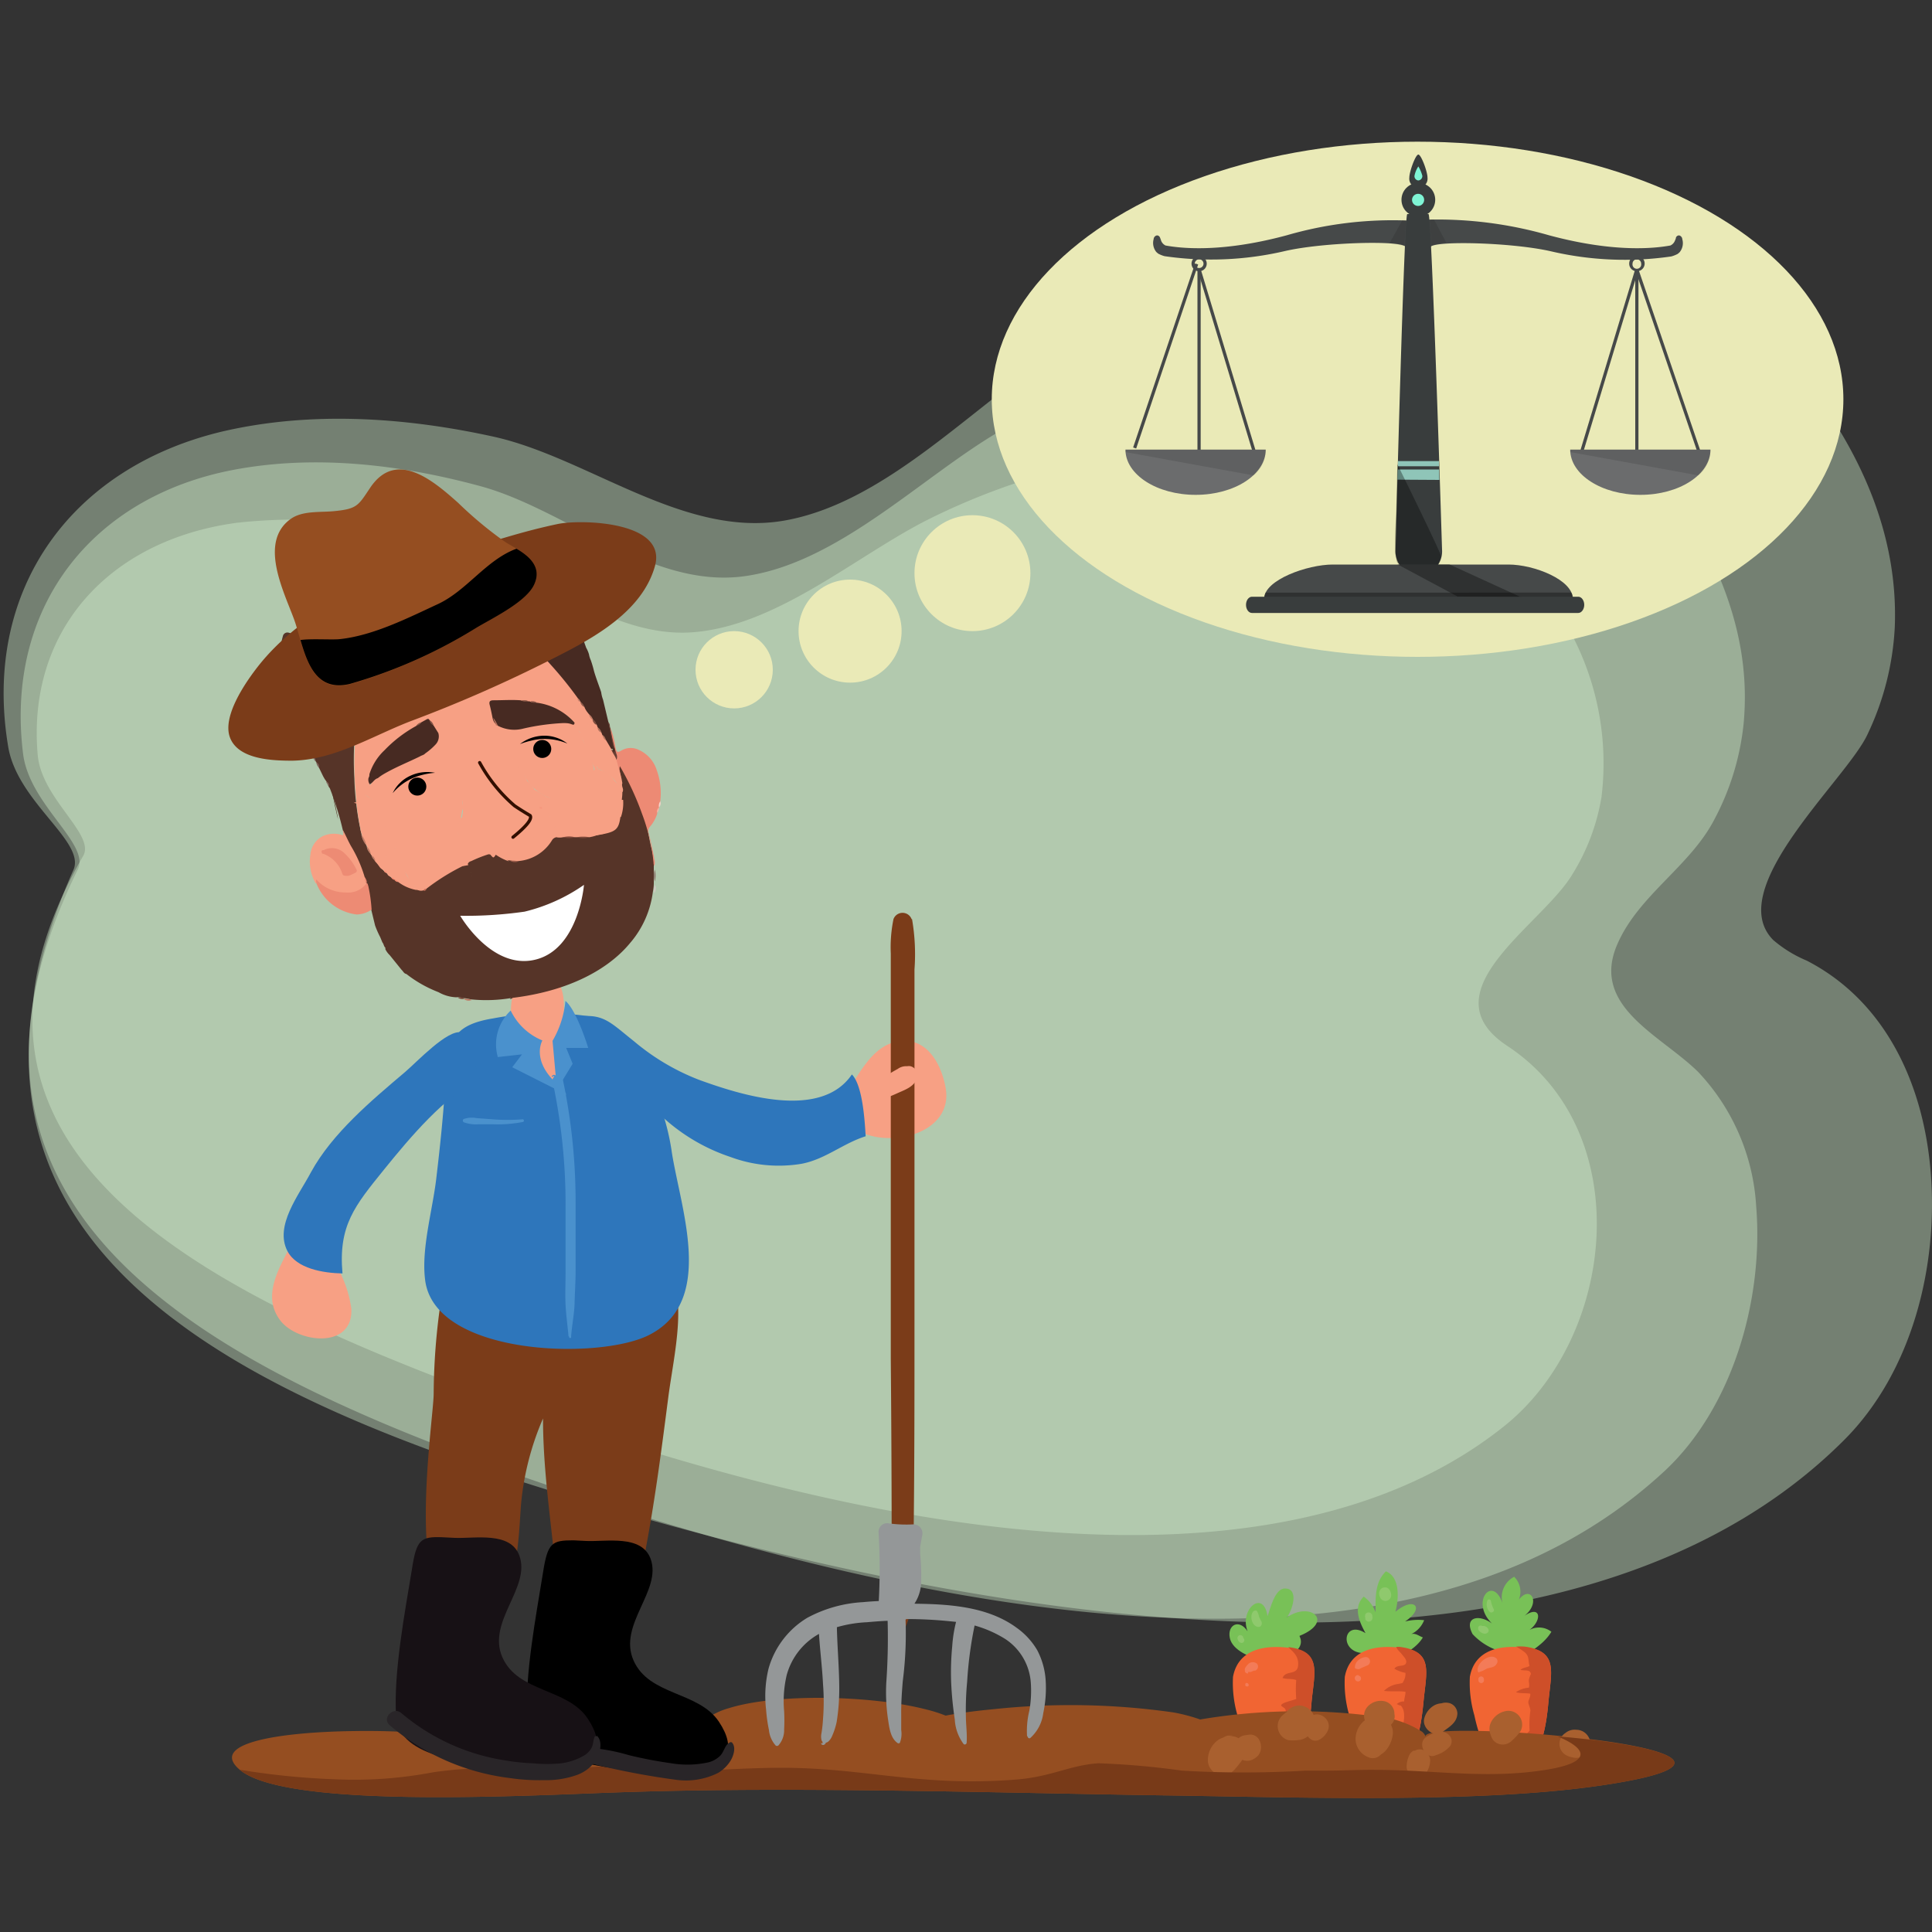 <svg xmlns="http://www.w3.org/2000/svg" viewBox="0 0 150 150"><rect x="0" y="0" width="150" height="150" fill="#333333" stroke="none"/><defs><style>.cls-1{isolation:isolate;}.cls-2{fill:#d6f2d1;opacity:0.4;mix-blend-mode:multiply;}.cls-3{fill:#eaeab7;}.cls-4{fill:#78c157;}.cls-5{fill:#f16533;}.cls-6{fill:#ce4f29;}.cls-7{fill:#954e21;}.cls-8{fill:#f37b58;}.cls-9{fill:#8fc96d;}.cls-10{fill:#a9602f;}.cls-11{fill:#783a18;}.cls-12{fill:#7b3c19;}.cls-13{fill:#f7a084;}.cls-14{fill:#2e76bb;}.cls-15{fill:#171115;}.cls-16{fill:#292528;}.cls-17{fill:#4a91cd;}.cls-18{fill:#949798;}.cls-19{fill:#464949;}.cls-20{fill:#6b6c6d;}.cls-21{opacity:0.11;}.cls-22{fill:#393d3d;}.cls-23{fill:#7ff4d5;}.cls-24{opacity:0.33;}.cls-25{opacity:0.12;}.cls-26{fill:#8fc5b8;}.cls-27{fill:#563428;}.cls-28{fill:#472a22;}.cls-29{fill:#ed8a74;}.cls-30{fill:#ed8b74;}.cls-31{fill:#857069;}.cls-32{fill:#683f33;}.cls-33{fill:#8a736a;}.cls-34{fill:#7d6862;}.cls-35{fill:#8f7972;}.cls-36{fill:#d4cac6;}.cls-37{fill:#7c6258;}.cls-38{fill:#7c6459;}.cls-39{fill:#594039;}.cls-40{fill:#f7d2c8;}.cls-41{fill:#8e7771;}.cls-42{fill:#7b6057;}.cls-43{fill:#948079;}.cls-44{fill:#83695f;}.cls-45{fill:#f4b6a7;}.cls-46{fill:#765d54;}.cls-47{fill:#907a73;}.cls-48{fill:#462014;}.cls-49{fill:#4a2518;}.cls-50{fill:#42271d;}.cls-51{fill:#7f483a;}.cls-52{fill:#814a3b;}.cls-53{fill:#c07c66;}.cls-54{fill:#a05f4d;}.cls-55{fill:#be715c;}.cls-56{fill:#bb7a64;}.cls-57{fill:#8e5a48;}.cls-58{fill:#b6755f;}.cls-59{fill:#7b493b;}.cls-60{fill:#c27d67;}.cls-61{fill:#854;}.cls-62{fill:#bc7964;}.cls-63{fill:#8e5946;}.cls-64{fill:#c37d65;}.cls-65{fill:#db8d74;}.cls-66{fill:#c66d58;}.cls-67{fill:#f88b72;}.cls-68{fill:#f89279;}.cls-69{fill:#462a21;}.cls-70{fill:#af715c;}.cls-71{fill:#925d4d;}.cls-72{fill:#c27c66;}.cls-73{fill:#7c4d3f;}.cls-74{fill:#c6806a;}.cls-75{fill:#31150d;}.cls-76{fill:#bb735d;}.cls-77{fill:#865443;}.cls-78{fill:#825244;}.cls-79{fill:#8b5748;}.cls-80{fill:#f7967c;}.cls-81{fill:#fff;}.cls-82{fill:none;stroke:#320f00;stroke-linecap:round;stroke-linejoin:round;stroke-width:0.25px;}</style></defs><title>Mesa de trabajo 1</title><g class="cls-1"><g id="Capa_1" data-name="Capa 1"><path class="cls-2" d="M145,57a21.83,21.83,0,0,0,2.11-8.3c.28-7-2.52-13.29-6.63-18.74-8.05-9.82-21-13.38-33.24-11.85a61.75,61.75,0,0,0-25.3,9.3c-6.44,4.14-13.15,11.6-21,13S45.65,35.52,38.31,33.9c-6.83-1.5-14.12-2-21-.41C5.5,36.28-1.41,45.83.64,58c.73,4.29,6,7.33,5.07,9.52-12.95,29.13,12.36,41,40.68,49.32,60.13,17.65,85.52,6.26,96.81-5.06,5.26-5.28,7.29-13.47,6.7-20.74-.53-6.72-3.42-13.26-9.63-16.46a9.74,9.74,0,0,1-2.6-1.6C133.74,69,143.41,60.48,145,57Z"/><path class="cls-2" d="M133.13,63.57a20.2,20.2,0,0,0,2.24-7.34c.64-6.69-1.85-12.38-5.29-17.9-7-9.42-18.66-13.25-30-12.34a52,52,0,0,0-22.58,7.56C71.45,37.12,65,43.76,57.77,44.74s-13.83-5.2-20.49-7c-6.2-1.68-12.85-2.47-19.21-1.25C7.12,38.6.39,47.16,1.79,58.51c.49,4,5.23,7,4.25,9C-7,94,15.71,106,41.32,114.9c54.39,18.81,77.14,9.31,87.94-.71,5.34-5,7.67-13.43,7.09-20.53a16.59,16.59,0,0,0-4.5-10.43c-2.91-2.88-8.39-5.08-6.28-9.92C127.23,69.48,131.26,67.24,133.13,63.57Z"/><path class="cls-2" d="M122.08,67.88a16.47,16.47,0,0,0,2.26-6,21.51,21.51,0,0,0-4.13-15.5c-6-8.26-16.37-12-26.6-11.6a53.19,53.19,0,0,0-21.52,5.54c-5.59,2.81-11.64,8.2-18.19,8.76s-12.29-4.93-18.24-6.71a41.14,41.14,0,0,0-17.28-1.78C8.43,41.93,2.07,49,2.93,58.63c.31,3.41,4.48,6.16,3.53,7.82-12.69,22,7.37,33,30.16,41.51,48.39,18,70.12,10.83,80.21,2.73,8.69-7,10.26-22.87.19-29.49C110.67,77,119.73,71.83,122.08,67.88Z"/><circle class="cls-3" cx="75.5" cy="44.5" r="4.5"/><circle class="cls-3" cx="57" cy="52" r="3"/><circle class="cls-3" cx="66" cy="49" r="4"/><path class="cls-4" d="M101,127.39c.09,1.19-2.21,1.58-3,1.47s-2.32-.69-2.52-1.7.73-1.5,1.38-.51c-.66-1.7,1.24-3.3,1.55-1.17,0,.11,0,.11,0,0,.2-.51.55-2.16,1.36-2.15,1.13,0,.55,1.76.12,2.26,1.87-1.32,3.75.31,1,1.42C100.94,127.12,101,127.29,101,127.39Z"/><path class="cls-5" d="M101.83,132.13a14,14,0,0,1-.5,2.89c-.39,1.29-1.1,2.43-2.4,2.43-1.75,0-2.57-2.93-2.85-4.26a9,9,0,0,1-.35-3c.4-2.16,2.46-2.46,4.21-2.27h0C102.64,128.19,102.06,129.78,101.83,132.13Z"/><path class="cls-6" d="M101.83,132.13a14,14,0,0,1-.5,2.89,1.73,1.73,0,0,1-1.26.54c-1.35-.08-.42-1.49-.28-2.23a.91.91,0,0,0,0-.63c-.05-.11-.32-.22-.32-.29,0-.23,1-.4,1.17-.51a8.68,8.68,0,0,1,0-1.46c-.34-.13-.73-.05-1.06-.16.24-.67,1.23-.11,1.21-1.11,0-.63-.39-.91-.77-1.29h0C102.64,128.19,102.06,129.78,101.83,132.13Z"/><path class="cls-4" d="M117.1,128.34a4.78,4.78,0,0,1-2.77-1.47c-.7-1.33.5-1.57,1.51-.82-1.73-1.67.06-3.84.82-1.55a1.8,1.8,0,0,1,.9-2.08,1.63,1.63,0,0,1,.36,1.78c.91-1.17,1.74.22.44,1.25,1.38-.94,1.38.55.17,1.24a1.56,1.56,0,0,1,1.92,0c-.73,1.21-2.14,1.78-3.2,2.58Z"/><path class="cls-4" d="M106.19,128.34c-2.31.22-2-2.7-.17-1.54-.46-.84-1-2-.14-2.84a2.55,2.55,0,0,1,.92,1.22c0-1.16-.07-2.32.8-3.18,1.13.44,1,2.18.74,3.14,1.49-1.25,2.32-.29.75.75a4.27,4.27,0,0,1,1.48-.1,2,2,0,0,1-1,1.08c.33-.09.56.13.9.26-.62,1.05-2.12,1.64-3.19,2.12Z"/><path class="cls-5" d="M120.22,132.13c-.14,1.56-.52,5-2.64,5.31h-.26c-1.75,0-2.57-2.93-2.85-4.26a9,9,0,0,1-.35-3c.35-1.91,2-2.37,3.6-2.31a4.62,4.62,0,0,1,.65,0C121,128.19,120.44,129.78,120.22,132.13Z"/><path class="cls-6" d="M120.22,132.13c-.14,1.56-.52,5-2.64,5.31a2.19,2.19,0,0,0,.16-.3c.15-.38,0-.86.16-1.17.06-.14.28-.23.32-.34s-.06-.28,0-.46a2,2,0,0,1,.54-.79,7.41,7.41,0,0,1,.06-1.56c0-.22-.16-.47-.16-.66s.18-.39.15-.66c-.36-.07-.75,0-1.11-.12a2.07,2.07,0,0,1,1-.35c.06-.21,0-.36,0-.55s.16-.51.16-.51c-.06-.37-.42-.23-.81-.32.17-.18.48-.18.7-.3-.12-.45,0-.73-.36-1.06a5.32,5.32,0,0,0-.68-.45,4.62,4.62,0,0,1,.65,0C121,128.19,120.44,129.78,120.22,132.13Z"/><path class="cls-5" d="M110.52,132.13c-.16,1.62-.56,5.31-2.9,5.32a1.21,1.21,0,0,1-.43-.06c-1.46-.42-2.17-3-2.43-4.2a9,9,0,0,1-.35-3c.38-2.09,2.33-2.44,4-2.29l.23,0C111.33,128.19,110.74,129.78,110.52,132.13Z"/><path class="cls-6" d="M110.52,132.13c-.16,1.62-.56,5.31-2.9,5.32a1.21,1.21,0,0,1-.43-.06,6.6,6.6,0,0,0,.7-.67,6,6,0,0,0,.87-2.06c.15-.68.5-1.68,0-2.24-.12,0-.21-.09-.32-.11a.8.8,0,0,1,.58-.21c0-.27.11-.49.1-.75-.57-.08-1.1,0-1.67-.07a1.91,1.91,0,0,1,1.12-.54c.4-.1.28,0,.45-.31a1.17,1.17,0,0,0,.1-.55,2.6,2.6,0,0,1-.86-.32c.2-.33.72-.14.88-.39s-.16-.55-.28-.71-.42-.41-.45-.6l.23,0C111.33,128.19,110.74,129.78,110.52,132.13Z"/><path class="cls-7" d="M125.05,138.51c-9.47,1.52-23.7,1.05-34.12.89-10.16-.15-20.46-.45-30.69-.44-4.77,0-9.52.08-14.23.27-7.74.3-24.06,1-27.4-1.83h0c-2.53-2.14,3.46-2.93,8.83-3,3.73-.06,7.16.22,7.23.62-.21-1.23,1.76-2,4.63-2.32a48.42,48.42,0,0,1,7.28-.24,53.07,53.07,0,0,1,8.41.89,5.61,5.61,0,0,1,1.57-.72c3.72-1.17,11-1,15.18.05a11.62,11.62,0,0,1,1.68.52c1.06-.2,2.34-.37,3.73-.5a56.41,56.41,0,0,1,13.94.25,13.39,13.39,0,0,1,2.09.55,45.77,45.77,0,0,1,13.41-.27,8.09,8.09,0,0,1,3.82,1.22,1,1,0,0,1,.28.38c-.24-.62,5.11-.56,10.24-.07C128.14,135.41,134.94,136.93,125.05,138.51Z"/><path class="cls-8" d="M96.9,129.81l.12,0,.1,0,.23-.1.1,0a.38.38,0,0,0,.13-.09.33.33,0,0,0,0-.46.51.51,0,0,0-.69.06,1.24,1.24,0,0,0-.18.22.38.38,0,0,0-.06.13.15.15,0,0,0,0,.09c0,.08,0,.09,0,.06a.21.21,0,0,0,.26.2Z"/><path class="cls-8" d="M96.69,130.72l0,.05a.12.12,0,0,0,.15.16l.06,0a.14.14,0,0,0,0-.21.13.13,0,0,0-.21,0Z"/><path class="cls-8" d="M105.37,129.58c-.09,0-.1,0,0,0a.23.23,0,0,0,.18,0l.17-.09.4-.17a.35.35,0,0,0,.25-.33.34.34,0,0,0-.34-.34,1,1,0,0,0-.7.39.71.71,0,0,0-.13.34.27.27,0,0,0,0,.12c0,.05.05.06,0,0a.15.15,0,0,0,.14.07Z"/><path class="cls-8" d="M105.5,130.07a.24.24,0,0,0-.31.16.26.26,0,0,0,.19.31.24.24,0,0,0,.26-.11.23.23,0,0,0-.08-.31l-.09,0,0,0,.08.07,0,.12h0l0,.12-.07.07h0a.2.2,0,0,0,.15-.2.22.22,0,0,0-.15-.2Z"/><path class="cls-8" d="M114.83,129.82a2.36,2.36,0,0,0,.59-.26c.26-.1.63-.09.77-.37a.33.33,0,0,0,0-.42c-.48-.48-1.62.35-1.45,1a.12.12,0,0,0,.14.07Z"/><path class="cls-8" d="M114.79,130.43a.11.11,0,0,1,0,0v-.06a.66.66,0,0,0,0,.14.21.21,0,0,0,.06.1.21.21,0,0,0,.36-.11.49.49,0,0,0,0-.12.22.22,0,0,0-.22-.22.21.21,0,0,0-.21.22Z"/><path class="cls-9" d="M107.42,123.25a.48.48,0,0,0-.29.23.56.56,0,0,0,0,.49.47.47,0,0,0,.43.33.45.45,0,0,0,.45-.45c0-.29-.19-.66-.54-.6Z"/><path class="cls-9" d="M106,125.37a.39.39,0,0,0,0,.24l0,.12a.34.34,0,0,0,.08.09.27.27,0,0,0,.27.07.24.24,0,0,0,.12-.07.21.21,0,0,0,.07-.12.33.33,0,0,0,0-.24.31.31,0,0,0,0-.12s0,0,0,0l0,.06h0a.35.35,0,0,0-.08-.13.28.28,0,0,0-.2-.08.29.29,0,0,0-.28.21Z"/><path class="cls-9" d="M97.38,125.05c-.37.25-.24,1,.11,1.2s.55-.09.45-.35a2.81,2.81,0,0,1-.19-.39,1.39,1.39,0,0,0-.17-.44.16.16,0,0,0-.2,0Z"/><path class="cls-9" d="M96.07,127.12a.5.5,0,0,0,.06.24.33.33,0,0,0,.21.19.21.21,0,0,0,.26-.26.21.21,0,0,0-.07-.12l0,0s0,0,0,0l0,0s0,0,0,0v0c0,.06,0,0,0,0a.23.23,0,0,0-.23-.22.22.22,0,0,0-.22.22Z"/><path class="cls-9" d="M115.49,124.25a.83.83,0,0,0,.16.89c.13.13.4,0,.33-.19a2.29,2.29,0,0,1-.22-.62c0-.14-.2-.21-.27-.08Z"/><path class="cls-9" d="M114.74,126.46v0l0-.16a.4.4,0,0,0,.18.39c.17.13.4.23.59.06a.24.24,0,0,0,.06-.23.46.46,0,0,0-.36-.28c-.08,0,0,0,0,0l-.11,0a.31.31,0,0,0-.19,0l.15,0h0a.19.19,0,0,0-.26.27Z"/><path class="cls-10" d="M95.73,134.92c.36,0,0,0-.07-.06a1.06,1.06,0,0,0-.5,0,1.54,1.54,0,0,0-.58.23,1.92,1.92,0,0,0-.8,1.56,1.16,1.16,0,0,0,2,.81,6.31,6.31,0,0,0,.52-.62,1.86,1.86,0,0,0,.31-.55,1.62,1.62,0,0,0,0-.62c.06.42,0-.07,0-.15V136l0-.06a1,1,0,0,0-1.38-1.06l0,0,.48-.13c-.11,0-.49,0-.24,0h-.07a.6.6,0,0,0-.29.08,1.48,1.48,0,0,0-.59.49,6.08,6.08,0,0,0-.47.66l2.14.58c0-.05,0-.56,0-.59s-.08.24-.08.24.2-.27.23-.31l-.44.33.13,0C96.74,136.13,96.48,135,95.73,134.92Z"/><path class="cls-10" d="M96,135.13l-.07.1c-.61.85.55,1.82,1.36,1.36a1.41,1.41,0,0,0,.37-.27c.51-.55.2-1.74-.68-1.64a2.28,2.28,0,0,0-.69.19l1.46.6,0-.11A1,1,0,0,0,96,135.13Z"/><path class="cls-10" d="M101.06,132.78a1.66,1.66,0,0,0-1.54.45,1.13,1.13,0,0,0,.49,1.87,2.7,2.7,0,0,0,.75,0,1.32,1.32,0,0,0,1.2-.91l.09-.23a1.21,1.21,0,0,0-.7-1.44,1.23,1.23,0,0,0-1.53.5l1.38-.56a1.23,1.23,0,0,0-1.38.56l-.13.22.74-.57a2.34,2.34,0,0,0-.5.25c-.42.25.22-.09-.19.09l1.68,1c0-.13,0-.12,0,0s.11-.14.11-.14A.74.74,0,0,0,101.06,132.78Z"/><path class="cls-10" d="M102.47,133.51c-.39-.16-.62,0-.88.31-.57.61.18,1.7.93,1.2a1.54,1.54,0,0,0,.55-.61c.49-1-1-1.85-1.48-.87a1.51,1.51,0,0,0-.22.82l1.31-.54c0,.05.06,0,0,0l-.12.47.06-.08A.41.41,0,0,0,102.47,133.51Z"/><path class="cls-10" d="M107.42,135.73c-.08.25-.06.21.06-.11a.1.1,0,0,1,0,.08c-.11.09,0,0,.17-.24,0,.08,0,.06.12-.07l-2.15-1.26c-.15.75-.06,2,.85,2.2s1.52-.81,1.64-1.51a1.3,1.3,0,0,0-2.15-1.25,1.83,1.83,0,0,0-.7,1.65,1.56,1.56,0,0,0,1,1.22A.84.84,0,0,0,107.42,135.73Z"/><path class="cls-10" d="M107.56,132.1a1.38,1.38,0,0,0-1.36.38,1.05,1.05,0,0,0,.74,1.78c.54,0,1.16-.18,1.29-.8l-.41.54.05,0a.87.87,0,0,0,0-1.48l-.05,0,.41.54c-.13-.62-.75-.78-1.29-.81l.74,1.79c.11-.09.19-.2.3-.29A1,1,0,0,0,107.56,132.1Z"/><path class="cls-10" d="M112.6,132.38a1.37,1.37,0,0,0-1.2,0,1.64,1.64,0,0,0-.81,1c-.24.75.73,1.6,1.41,1.09.52-.4,1.12-.71,1.15-1.43a.86.86,0,0,0-.61-.81c-.65-.16-1,.22-1.51.58l1.41,1.08a.29.29,0,0,1,.1-.25c-.09.12-.09.14,0,.07a.69.69,0,0,1,.13-.11c.12-.2.16-.23.11-.1C113.28,133.31,113.07,132.53,112.6,132.38Z"/><path class="cls-10" d="M112,134.46a2.27,2.27,0,0,0-1.2.36c-.92.49,0,2,.8,1.37.33-.25.72-.46.83-.88a.51.51,0,0,0-.23-.55,1.79,1.79,0,0,0-1.21,0l.42,1.53a2.33,2.33,0,0,0,1.2-.75C112.91,135,112.45,134.5,112,134.46Z"/><path class="cls-10" d="M110.07,136.1a1.65,1.65,0,0,0-.52.53l.39-.3a1.23,1.23,0,0,0-.49.32l1.28,1a2,2,0,0,0,.24-.53,2.17,2.17,0,0,0,.07-.42.85.85,0,0,0-.12-.43q-.24-.3-.06-.09a.73.73,0,0,0-1-.26l-.11,0a.81.81,0,0,0-.31.3,2.19,2.19,0,0,0-.23,1,.82.82,0,0,0,1.63,0,1.22,1.22,0,0,0,0-.33.79.79,0,0,0-.2-.33c.1.15.13.14.08,0a.49.49,0,0,1-.08-.21A.38.38,0,0,0,110.07,136.1Z"/><path class="cls-10" d="M117.17,134.88c-.12.19-.11.18,0,0-.4.18-.47.25-.21.19a4.7,4.7,0,0,0,.51-.12l-1-1.76a4.67,4.67,0,0,0-.61.78,1,1,0,0,0,.16,1.23h0l-.24-.41v0a.87.87,0,0,0,.84.64h0l-.47-.13h0a1,1,0,0,0,1.24-.16,4.58,4.58,0,0,0,.66-.73,1.07,1.07,0,0,0-1.2-1.55,1.61,1.61,0,0,0-1.15,1,1.24,1.24,0,0,0,.29,1.23A.65.65,0,0,0,117.17,134.88Z"/><path class="cls-10" d="M121.53,136.07c-.08,0-.06,0,.08.09l.48-1.82a1.31,1.31,0,0,0-.5.18,1,1,0,0,0,0,1.75,1.48,1.48,0,0,0,.5.17,1.09,1.09,0,1,0,.29-2.14,1.11,1.11,0,0,0-1.24,1.09A.78.78,0,0,0,121.53,136.07Z"/><path class="cls-11" d="M125.05,138.51c-9.47,1.52-23.7,1.05-34.12.89-10.16-.15-20.46-.45-30.69-.44-4.77,0-9.52.08-14.23.27-7.74.3-24.06,1-27.4-1.83a57.27,57.27,0,0,0,7.32.74,32.58,32.58,0,0,0,7.75-.55c.57-.08,1.06-.13,1.5-.18a16.43,16.43,0,0,1,3.12,0c.87.06,1.83.16,3.38.18,2,0,3-.36,4.85-.43a32.68,32.68,0,0,1,4.46.21c3.72.23,5.93-.11,9.67-.12,6.58,0,10.67,1.49,18.17.92,2.81-.21,4.19-1.12,6.46-1.27a62.86,62.86,0,0,1,6.47.57,81.27,81.27,0,0,0,9.62,0l.94,0,.72,0c1.21,0,2.43-.07,3.66-.06,4.69,0,8.67.74,13.31,0,3.71-.59,3.18-1.66.91-2.6C128.14,135.41,134.94,136.93,125.05,138.51Z"/><path class="cls-12" d="M52.59,100.7c.29,2.41-.4,5.42-.71,7.83-.49,3.8-1,7.76-1.71,11.53-.71,4-1.51,9-6.76,5.84-.15-5.19-1.25-10.41-1.25-15.77a21.67,21.67,0,0,0-1.7,6.59c-.21,2.41-.15,7.89-3.17,8.84-6.4,2-3.64-15-3.62-17.34a51,51,0,0,1,1.2-10.68Z"/><path class="cls-13" d="M25.65,97.56a9,9,0,0,1,1.63,4.07c.13,3.08-4,2.66-5.43,1C20.07,100.47,22,98,23,95.86Z"/><path class="cls-13" d="M64.84,86.16c1.54-1.82,2.63-5.52,5.58-5.34,1.77.11,2.71,2,3,3.64.64,3.54-4.38,4.78-6.89,3.27Z"/><path class="cls-14" d="M33,99.32c.66,6,13.66,6.3,17.45,4.3C55.5,101,52.89,94,52.17,89.53a17.93,17.93,0,0,0-3.2-8c-1-1.36-1.61-2.3-3.27-2.63a22.29,22.29,0,0,0-7.42.17c-3.29.53-3.55,1.94-3.71,5-.14,2.49-.41,5-.7,7.45S32.71,96.91,33,99.32Z"/><path class="cls-13" d="M40.39,75.75c1.75-1.28,3.39,0,3.39,2.28,0,1.17.2,2.31.09,3.48s-.14,3.25-1.76,2.09a7.8,7.8,0,0,1-2-3,5.43,5.43,0,0,1-.37-3C39.8,76.62,39.77,76.21,40.39,75.75Z"/><path class="cls-14" d="M44.42,79c2.4-.43,2.87.32,4.8,1.84a17.67,17.67,0,0,0,5.06,3C57.47,85,63.71,87,66.14,83.42c.84.85,1,3.62,1.07,4.8-1.76.55-3.15,1.8-5,2.14a10.77,10.77,0,0,1-5.49-.53,14.63,14.63,0,0,1-4.83-2.71c-1.16-1-3.4-2.92-3.91-4.37Z"/><path class="cls-14" d="M35.84,80.16c-1.07-.29-3.48,2.3-4.4,3.08C28.83,85.45,25.79,88,24.15,91c-.95,1.8-2.86,4.17-1.83,6.14.71,1.36,2.77,1.7,4.27,1.73-.33-3.72.95-5.25,3.23-8.07,2.07-2.56,4.65-5.61,7.48-7.12Z"/><path d="M44.52,119.59c-1.66,0-2,.17-2.36,2.5-.55,3.41-1.43,8-1.23,11.4s6,3.57,8.76,4.13c2.4.48,9,.38,6.13-3.94-1.59-2.39-5.43-2-6.64-4.78s2.24-5.41,1.33-7.88c-.7-1.89-3.44-1.31-5-1.38Z"/><path class="cls-15" d="M34.33,119.35c-1.66-.06-2,.17-2.35,2.5-.56,3.4-1.43,8-1.23,11.39s6,3.58,8.76,4.14c2.4.48,9,.37,6.12-3.95-1.58-2.38-5.42-2-6.63-4.77s2.24-5.41,1.32-7.89c-.69-1.88-3.43-1.31-5-1.37Z"/><path class="cls-16" d="M46.33,134.76c.47.38.27,1.24.06,1.71a3,3,0,0,1-1.69,1.37,7.1,7.1,0,0,1-2.46.37,15.48,15.48,0,0,1-2.64-.16,17.64,17.64,0,0,1-9.35-4.11c-.63-.56.31-1.49.93-.92a16.28,16.28,0,0,0,8,3.65,16,16,0,0,0,2.18.23,11.07,11.07,0,0,0,2.23,0,4.78,4.78,0,0,0,1.79-.62,1.61,1.61,0,0,0,.55-.58c.15-.29.11-.62.26-.89,0-.05.08,0,.12,0Z"/><path class="cls-16" d="M56.84,135.3c.32.36.11,1-.09,1.35a2.82,2.82,0,0,1-1,1,5.6,5.6,0,0,1-3.28.53,59.68,59.68,0,0,1-6.35-1.2c-.7-.13-.53-1.27.16-1.23a14.51,14.51,0,0,1,2.51.51,32.54,32.54,0,0,0,3.27.63,7.59,7.59,0,0,0,2.93-.06,2,2,0,0,0,.94-.53c.29-.31.35-.81.7-1a.17.17,0,0,1,.22,0Z"/><path class="cls-17" d="M43.9,77.71a7.52,7.52,0,0,1-1,3.1l.34,3.78,1.22-2-.5-1.23h1.71S44.78,78.44,43.9,77.71Z"/><path class="cls-17" d="M43.2,84.59l-3.43-1.73.76-1-1.88.21a3.6,3.6,0,0,1,1-3.61,4.7,4.7,0,0,0,2.46,2.32s-.86,1.46,1,3.24S43.2,84.59,43.2,84.59Z"/><path class="cls-17" d="M42.83,83.56c.06-.06.12-.13.2-.11h0c.08,0,.13.07.18.13s0,.12-.09.08S43,83.6,43,83.54l0,0h0s-.05,0-.07.05-.14,0-.09-.09Z"/><path class="cls-17" d="M44.14,103.75c-.07-.82-.19-1.63-.23-2.45s0-1.67,0-2.5c0-1.68,0-3.35,0-5a45.54,45.54,0,0,0-1-9.81c-.12-.51.66-.73.78-.22a46.14,46.14,0,0,1,1,9.73c0,1.73,0,3.46,0,5.19,0,.83-.06,1.66-.08,2.49s-.21,1.73-.27,2.6a.08.08,0,1,1-.15,0Z"/><path class="cls-17" d="M40.6,87.11a10.18,10.18,0,0,1-2.27.18l-1.21,0A2.76,2.76,0,0,1,36,87.13a.15.15,0,0,1,0-.25,1.94,1.94,0,0,1,1-.07l1.21.09a14.67,14.67,0,0,0,2.39,0,.11.11,0,0,1,0,.21Z"/><path class="cls-12" d="M69.46,127.7c-.47-2-.21-4.35-.23-6.41q0-7.92-.07-15.83,0-15.72,0-31.43a10.9,10.9,0,0,1,.21-2.67.75.75,0,0,1,1.44.4,2.37,2.37,0,0,1-.13.34l.1-.35v0a.69.69,0,0,1-1.38,0v0l.1.35a2.37,2.37,0,0,1-.13-.34l1.44-.4A16,16,0,0,1,71,75.27V87q0,7.89,0,15.78c0,5.28,0,10.55-.06,15.83C70.9,121.45,71.47,125.4,69.46,127.7Z"/><path class="cls-13" d="M67.86,84.21l.06,0-.28.49c0-.63.85-1,1.32-1.27.24-.16.49-.3.74-.44a1.14,1.14,0,0,1,.59-.21c.27,0,.31,0,.15,0a.73.73,0,0,1,.25,0,.74.74,0,0,1,.52.91c-.21.64-.84.88-1.41,1.13s-1.49.74-2,.23l.4.17h-.08a.55.55,0,0,1-.27-1Z"/><path class="cls-18" d="M79.74,134.81a6.65,6.65,0,0,1,.18-2,8.84,8.84,0,0,0,.11-2.18,4.41,4.41,0,0,0-2-3.39A9.15,9.15,0,0,0,74,125.9a34,34,0,0,0-4.4-.19.6.6,0,0,1,0-1.2c3.1,0,6.75-.05,9.36,1.89a5.61,5.61,0,0,1,1.57,1.72,5.83,5.83,0,0,1,.66,2.42A9.33,9.33,0,0,1,81,133a3.11,3.11,0,0,1-1,1.93c-.1.08-.21,0-.22-.13Z"/><path class="cls-18" d="M60.24,135.54a2.13,2.13,0,0,1-.54-1.22,12,12,0,0,1-.22-1.58,9,9,0,0,1,.19-3.19,6.73,6.73,0,0,1,3-3.94A10.3,10.3,0,0,1,67,124.39c.73-.07,1.46-.1,2.18-.12a7.65,7.65,0,0,1,1.07,0,1.21,1.21,0,0,1,.73.27c-.24-.2,0,0,.08,0a1,1,0,0,1,.19.16.37.37,0,0,1,0,.51,2.47,2.47,0,0,1-1.87.62c-.69,0-1.39.06-2.08.12a9.88,9.88,0,0,0-3.72.91,5.22,5.22,0,0,0-2.5,3.19,8.83,8.83,0,0,0-.2,2.81,13.28,13.28,0,0,1,0,1.41,1.78,1.78,0,0,1-.44,1.24.17.17,0,0,1-.23,0Z"/><path class="cls-18" d="M74.81,135.4a3.5,3.5,0,0,1-.68-1.89,27.3,27.3,0,0,1-.28-2.84,20.83,20.83,0,0,1,.08-2.85,10.47,10.47,0,0,1,.41-2.3.72.72,0,0,1,1.39.39,30.24,30.24,0,0,0-.64,4.65,23.21,23.21,0,0,0-.1,2.64c0,.7.11,1.4.06,2.1,0,.11-.15.2-.24.1Z"/><path class="cls-18" d="M69.77,135.38c-.67-.38-.73-1.33-.84-2a14.54,14.54,0,0,1-.12-2.72,49.48,49.48,0,0,0,.09-5.31.7.7,0,1,1,1.39,0,28.94,28.94,0,0,1-.2,5.18c-.07.86-.13,1.72-.12,2.58,0,.41,0,.8,0,1.21a1.89,1.89,0,0,1-.11,1,.09.09,0,0,1-.13,0Z"/><path class="cls-18" d="M63.86,135.38s0-.1,0-.15l0,0a.25.25,0,0,1-.08-.14,1.19,1.19,0,0,1,0-.53,10.46,10.46,0,0,0,.12-1.11,17,17,0,0,0,0-2.67c-.08-1.66-.33-3.32-.36-5a.72.72,0,0,1,1.43,0c0,1.74.18,3.47.19,5.22a16.12,16.12,0,0,1-.2,2.68,5.32,5.32,0,0,1-.35,1.09,1.16,1.16,0,0,1-.32.46.45.45,0,0,1-.22.08c.1,0,0,.1-.08.15s-.27,0-.23-.14Z"/><path class="cls-18" d="M71.3,118.75a9.64,9.64,0,0,1,.14,1.87,17.65,17.65,0,0,1,.08,2.18,3.15,3.15,0,0,1-.66,1.9,2.3,2.3,0,0,1-2.18.53.64.64,0,0,1-.47-.61,47.14,47.14,0,0,0,0-5.7.67.67,0,0,1,.83-.64,9.93,9.93,0,0,0,1.89.07.7.7,0,0,1,.67.87c-.33,1.69-.48,3.4-.71,5.11a.73.73,0,0,1-.69.52.72.72,0,0,1-.71-.71,27.11,27.11,0,0,1-.37-4.49l.21.5,0,0,1.12-.14h0l.08-.55a.73.73,0,0,0,.05.12c.28.53-.34,1.31-.91.9-.39-.29-.72-.7-.45-1.21a.74.74,0,0,1,1.13-.14c.34.27.23.73.23,1.11a11.33,11.33,0,0,0,.07,1.3c.09.88.24,1.74.31,2.62l-1.4-.19a45.23,45.23,0,0,1,.75-5.09l.67.87a16.77,16.77,0,0,1-2.24-.18l.83-.63a41.08,41.08,0,0,1,0,5.87L69,124a1.5,1.5,0,0,0,.73,0,.5.5,0,0,0,.35-.26,3.31,3.31,0,0,0,.32-1.55c0-.65,0-1.31.06-2a1.92,1.92,0,0,1,.6-1.58.15.15,0,0,1,.23.09Z"/><ellipse class="cls-3" cx="110.06" cy="31" rx="33.06" ry="20"/><rect class="cls-19" x="117.5" y="27.92" width="14.87" height="0.25" transform="translate(61.89 139.5) rotate(-73.16)"/><rect class="cls-19" x="129.39" y="20.53" width="0.25" height="15.04" transform="translate(-2.12 43.33) rotate(-18.84)"/><rect class="cls-19" x="126.96" y="20.94" width="0.25" height="14.23"/><rect class="cls-19" x="95.13" y="20.62" width="0.25" height="14.87" transform="translate(-4.04 28.8) rotate(-16.84)"/><rect class="cls-19" x="83.16" y="27.92" width="15.04" height="0.25" transform="matrix(0.32, -0.95, 0.95, 0.32, 34.84, 104.81)"/><rect class="cls-19" x="92.97" y="20.94" width="0.25" height="14.23"/><path class="cls-20" d="M87.38,34.91c0,1.94,2.44,3.51,5.45,3.51s5.44-1.57,5.44-3.51Z"/><path class="cls-19" d="M92.51,20.47a.59.59,0,0,1,1.18,0,.59.59,0,0,1-1.18,0Zm.25,0a.34.34,0,0,0,.34.34.34.34,0,0,0,.34-.34.34.34,0,0,0-.34-.34A.35.35,0,0,0,92.76,20.47Z"/><path class="cls-19" d="M130.61,18.56c0-.14-.15-.3-.29-.28a.27.27,0,0,0-.2.16c0,.08-.05.17-.08.25a.7.7,0,0,1-.35.37l0,0c-1,.18-4.16.63-9.45-.8a31.37,31.37,0,0,0-9.34-1.21V18.3l.16.88c.29-.51,6.34-.36,9.35.33a25.18,25.18,0,0,0,9.35.4,2.45,2.45,0,0,0,.5-.2l.14-.12A1.11,1.11,0,0,0,130.61,18.56Z"/><path class="cls-20" d="M132.8,34.91c0,1.94-2.43,3.51-5.44,3.51s-5.45-1.57-5.45-3.51Z"/><path class="cls-21" d="M87.39,35.1a1.15,1.15,0,0,1,0-.19H98.27a2.55,2.55,0,0,1-.94,2Z"/><path class="cls-21" d="M121.92,35.1a1.15,1.15,0,0,1,0-.19H132.8a2.58,2.58,0,0,1-.93,2Z"/><path class="cls-19" d="M127.08,21.06a.59.59,0,0,1-.59-.59.6.6,0,1,1,.59.59Zm0-.93a.34.34,0,0,0-.33.34.34.34,0,1,0,.67,0A.34.34,0,0,0,127.08,20.13Z"/><path class="cls-19" d="M89.57,18.56c0-.14.15-.3.3-.28a.26.26,0,0,1,.19.16,2.5,2.5,0,0,1,.09.25.69.69,0,0,0,.34.37l0,0c1,.18,4.16.63,9.44-.8a29.5,29.5,0,0,1,9.29-1.14l.07,1.09-.17.95c-.3-.51-6.35-.36-9.35.33a25.18,25.18,0,0,1-9.35.4,2.25,2.25,0,0,1-.5-.2l-.14-.12A1.11,1.11,0,0,1,89.57,18.56Z"/><path class="cls-22" d="M110.14,44.69h0a1.88,1.88,0,0,1-1.79-2s.66-26.07.91-26.07h1.65c.25,0,1.05,26.06,1.05,26.06A1.88,1.88,0,0,1,110.14,44.69Z"/><path class="cls-19" d="M122.1,46.48H98.15v0c0-1.46,3.37-2.65,5.33-2.65h13.63c2,0,5,1.19,5,2.65Z"/><circle class="cls-22" cx="110.12" cy="15.51" r="1.31"/><path class="cls-22" d="M110.83,13.79a.71.71,0,1,1-1.41,0c0-.46.48-1.79.7-1.79S110.83,13.33,110.83,13.79Z"/><path class="cls-23" d="M110.57,15.51a.47.47,0,1,1-.46-.46A.46.46,0,0,1,110.57,15.51Z"/><path class="cls-23" d="M110.43,13.65a.34.34,0,0,1-.31.36.33.33,0,0,1-.3-.36,2,2,0,0,1,.3-.73A2.76,2.76,0,0,1,110.43,13.65Z"/><polygon class="cls-24" points="108.49 43.81 113.16 46.31 118.17 46.4 112.51 43.81 108.49 43.81"/><path class="cls-25" d="M111,17.07l.13,2a6.37,6.37,0,0,1,1.16-.22l-.95-1.8Z"/><path class="cls-25" d="M109.17,17.11l-.13,2a6.58,6.58,0,0,0-1.16-.22l1-1.8Z"/><path class="cls-24" d="M122.1,46.4H98.15v0a.65.65,0,0,1,.08-.31l0-.08H122a.69.69,0,0,1,.12.42Z"/><polygon class="cls-26" points="111.75 37.26 108.49 37.24 108.52 36.45 111.73 36.45 111.75 37.26"/><polygon class="cls-26" points="111.72 36.2 108.53 36.2 108.54 35.8 111.72 35.8 111.72 36.2"/><path class="cls-24" d="M108.76,43.81h2.89a2.09,2.09,0,0,0,.23-.63c0-.26-3.39-7.14-3.39-7.14l-.09,3.68s-.16,2.92-.06,3.33S108.4,43.81,108.76,43.81Z"/><path class="cls-22" d="M122.54,47.59H97.2c-.26,0-.46-.29-.46-.63v0c0-.34.2-.63.46-.63h25.34c.25,0,.46.29.46.63v0C123,47.3,122.79,47.59,122.54,47.59Z"/><path class="cls-27" d="M22.69,55l.07.21a2,2,0,0,1,.24.63c.08.13.07.3.18.42l.22.54c.11.17.11.38.23.55s.14.21.2.31a.72.72,0,0,1,.42.81c0,.19.16.35.22.53l.05.13a1.41,1.41,0,0,1,.22.42l.29.6a3.3,3.3,0,0,0,.23.41h0a.92.92,0,0,1,.19.35c.06.09.06.2.15.27a23.57,23.57,0,0,1,1,3.2,4.46,4.46,0,0,0,.59,1.36,12.2,12.2,0,0,1,1,2.31,1.75,1.75,0,0,1,.17.43.6.6,0,0,0,.06.11A5.83,5.83,0,0,1,28.63,70a.71.71,0,0,0,.18.57l.31,1.28a7.38,7.38,0,0,0,.4.91l.17.41c.11.12.1.3.23.41l0,.12a1.66,1.66,0,0,0,.34.46l.92,1.14c.12.1.18.29.37.32a9.67,9.67,0,0,0,2.24,1.31l.27.11a3,3,0,0,0,1.37.39.88.88,0,0,1,.48.07l.11,0c.22,0,.43.08.65.1a11.67,11.67,0,0,0,3-.11c.38-.06-.28.19,0,0,6.68-.78,9-4,9.34-4.38a7.54,7.54,0,0,0,1.68-3.88,3.48,3.48,0,0,0,.07-.64l0-.26c0-.31,0-.62,0-.93l0-.31a4.54,4.54,0,0,0-.19-1.27c-.19-.75-.27-1.54-.5-2.29a18.86,18.86,0,0,0-1.21-2.95,6.9,6.9,0,0,0-.58-1.11c-.05-.07-.09-.2-.21-.15s-.11.16-.11.26c0,.26.12.5.1.76a1.58,1.58,0,0,0,0,.38A3.5,3.5,0,0,1,48.17,62,4.38,4.38,0,0,1,48,63.34a2.6,2.6,0,0,1-.17.56.84.84,0,0,1-.66.58L46,64.74l-.29.06a2.63,2.63,0,0,1-1,0,.48.48,0,0,0-.17,0,2.48,2.48,0,0,1-.9,0h-.53a.55.55,0,0,0-.38.26,3.39,3.39,0,0,1-2.51,1.57,1.23,1.23,0,0,1-.71,0,.25.25,0,0,0-.12,0,.22.22,0,0,0-.09.07c-.14.21,0,.41,0,.61s0,.43-.32.47a7.33,7.33,0,0,0-1.9.41c-.24.1-.38,0-.45-.26s-.06-.74-.34-1l-.12,0a2.86,2.86,0,0,0-1,.46,10.42,10.42,0,0,0-2.14,1.41c-.07.07-.12.17-.23.19a.65.65,0,0,1-.56,0,5,5,0,0,1-1.33-.55l-.08-.06-.2-.12-.08,0a1.28,1.28,0,0,1-.22-.17,2.37,2.37,0,0,1-.28-.27.28.28,0,0,0-.1-.09.44.44,0,0,1-.2-.18,2.7,2.7,0,0,1-.28-.31c-.1-.15-.24-.27-.34-.43a1.09,1.09,0,0,1-.27-.4.64.64,0,0,0-.08-.14,1.13,1.13,0,0,1-.3-.53.76.76,0,0,0-.06-.16,2.12,2.12,0,0,1-.36-.83,22.34,22.34,0,0,1-.55-4.38,24.87,24.87,0,0,1,.15-4.48,1.08,1.08,0,0,0,0-.18,1,1,0,0,1,0-.52l0-.1a2,2,0,0,1,.12-.48,7.6,7.6,0,0,1,.9-2.39c.48-.72.66-.8,1.52-.63a1.1,1.1,0,0,0,.36,0,1.06,1.06,0,0,1,.53,0,.29.29,0,0,0,.1,0l.3,0a1,1,0,0,1,.42.07,5.81,5.81,0,0,0,2.42-.09,2.64,2.64,0,0,1,1-.22,4.49,4.49,0,0,0,2-.93c.09-.08.15-.19.26-.25a.24.24,0,0,0,.08-.06,1.33,1.33,0,0,1,.39-.28c.39-.27.62-.71,1-.94,0-.18-.07-.19-.2-.18a.42.42,0,0,0,.32-.14A12.87,12.87,0,0,0,41,45.86a6,6,0,0,0,.43-1.09.76.76,0,0,1,0-.47c0-.18-2.4-1.19-3.44-.79a12.36,12.36,0,0,0-3,1.81c-1.4,1-2.68,2.24-4.17,3.16a7.78,7.78,0,0,1-4.12,1.3,14.59,14.59,0,0,1-3.17-.44c-.36-.08-.73-.11-1.09-.21a.36.36,0,0,0-.48.27,5.4,5.4,0,0,0-.08,2.65c.05.41.17.82.25,1.23S22.43,54.44,22.69,55Z"/><path class="cls-28" d="M41.43,44.87c-.36.66-.6,1.38-1,2a21,21,0,0,1-1.19,1.77c-.07.1-.19.09-.3.14.09.08.25,0,.28.14a3.88,3.88,0,0,0,.81.42,12.65,12.65,0,0,1,2.73,2.43c.71.77,1.33,1.6,2,2.42a1.37,1.37,0,0,1,.23.25.16.16,0,0,0,.06.08,1,1,0,0,1,.24.39c.07.21.27.34.37.53a1.52,1.52,0,0,1,.3.37l.06.07a1,1,0,0,1,.25.4.53.53,0,0,0,.08.17,1.32,1.32,0,0,1,.27.42,1.42,1.42,0,0,0,.08.18,1.23,1.23,0,0,1,.28.43,1.87,1.87,0,0,0,.42.65c.08,0,.15.07.23,0a.31.31,0,0,0,0-.25A15.61,15.61,0,0,0,47.22,56l-.4-1.68a2.46,2.46,0,0,1-.14-.55c0-.07-.43-1.17-.57-1.7a8.22,8.22,0,0,0-.24-.81,1.81,1.81,0,0,1-.14-.45,2.39,2.39,0,0,0-.22-.52L45,48.87c-.14-.24-.22-.52-.38-.76l0-.06a4.19,4.19,0,0,1-.34-.62h0c-.13-.11-.14-.29-.23-.42a7.85,7.85,0,0,0-.49-.78,3,3,0,0,0-.31-.39,3.17,3.17,0,0,0-1.36-1,2.47,2.47,0,0,0-.29-.06S41.44,44.83,41.43,44.87Z"/><path class="cls-29" d="M48.19,60.49c.08-.34-.17-.66-.06-1a22.12,22.12,0,0,1,1.72,3.7,15.07,15.07,0,0,1,.89,3.75c0,.1,0,.19.06.29a.9.9,0,0,0,0-.54,20.19,20.19,0,0,0-.44-2,.49.49,0,0,1,.1-.5,2.83,2.83,0,0,0,.56-1c0-.13.07-.28.13-.41h0a3.71,3.71,0,0,0,.1-.48A5.19,5.19,0,0,0,51,59.83a2.56,2.56,0,0,0-1.43-1.62,1.41,1.41,0,0,0-1.34.07c-.31.19-.37.08-.44-.22a7,7,0,0,0-.39-1.55,4.87,4.87,0,0,0,.17,1,10.23,10.23,0,0,1,.22,1.57A7,7,0,0,0,48,60.19.38.38,0,0,0,48.19,60.49Z"/><path class="cls-13" d="M28.32,68.12a10.32,10.32,0,0,0-1.08-2.45c-.22-.4-.4-.82-.62-1.23,0,.14.09.26,0,.41a2.1,2.1,0,0,0-1.52.05,1.77,1.77,0,0,0-1,1.44,3.39,3.39,0,0,0,.42,2.26c.16-.19.2,0,.26.09a3.23,3.23,0,0,0,2.71.62,2.28,2.28,0,0,0,.84-.45.24.24,0,0,0,.12-.31h0C28.36,68.43,28.42,68.24,28.32,68.12Z"/><path class="cls-30" d="M28.48,68.55a1.77,1.77,0,0,1-1.64.74,3,3,0,0,1-2.27-1c-.08.12,0,.21,0,.3A3.86,3.86,0,0,0,27.69,71a2.11,2.11,0,0,0,1.16-.38,11.77,11.77,0,0,0-.26-1.85C28.56,68.72,28.57,68.62,28.48,68.55Z"/><path class="cls-31" d="M23.84,57.71a3.32,3.32,0,0,1,.38,1c.14.1.13.32.29.41a1.9,1.9,0,0,1-.11-.76c.07-.31-.19-.52-.49-.63A0,0,0,0,0,23.84,57.71Z"/><path class="cls-32" d="M47.86,59a.57.57,0,0,0,0-.46,17.73,17.73,0,0,1-.47-2c-.07-.15,0-.34-.17-.47l.41,2a.53.53,0,0,0,.06.32c-.06,0,0-.14-.1-.17l-.15,0C47.39,58.52,47.64,58.76,47.86,59Z"/><path class="cls-33" d="M50.84,67.52a1.79,1.79,0,0,0,0,.92A1.79,1.79,0,0,0,50.84,67.52Z"/><path class="cls-34" d="M44.2,47.43a.9.9,0,0,0,.34.62A1.31,1.31,0,0,0,44.2,47.43Z"/><path class="cls-35" d="M23.07,55.91c-.05-.23-.06-.47-.27-.63,0,.24.17.41.21.63Q23,56,23.07,55.91Z"/><path class="cls-36" d="M50.86,68.7a1.17,1.17,0,0,0-.06.64A.72.72,0,0,0,50.86,68.7Z"/><path class="cls-37" d="M34.09,40.65l0,.08c.17-.07.4,0,.48-.25Z"/><path class="cls-38" d="M24.22,47.27v.08c.08.12.14.27.3.32C24.44,47.52,24.4,47.34,24.22,47.27Z"/><path class="cls-39" d="M44,47c0,.17,0,.36.23.42A.58.58,0,0,0,44,47Z"/><path class="cls-40" d="M51.26,62.21a.63.63,0,0,0-.1.48A.45.45,0,0,0,51.26,62.21Z"/><path class="cls-41" d="M24.81,46.93c.05.11.12.14.14,0s-.07-.2-.18-.24S24.88,46.84,24.81,46.93Z"/><path class="cls-42" d="M24.78,59.62c0-.16,0-.34-.22-.41A.72.72,0,0,0,24.78,59.62Z"/><path class="cls-43" d="M41.43,44.87l.08,0c-.09-.14,0-.3,0-.44C41.32,44.54,41.4,44.71,41.43,44.87Z"/><path class="cls-44" d="M25.47,61l.07,0c0-.12-.05-.27-.22-.31C25.32,60.76,25.42,60.85,25.47,61Z"/><path class="cls-45" d="M51.15,62.69a.45.45,0,0,0-.13.41A.47.47,0,0,0,51.15,62.69Z"/><path class="cls-46" d="M23.72,57.43v.08l0,.14a.07.07,0,0,1,0,.06h.06l.07,0A.42.42,0,0,0,23.72,57.43Z"/><path class="cls-47" d="M27.58,44.41a.25.25,0,0,0,.27-.19A.32.32,0,0,0,27.58,44.41Z"/><path class="cls-13" d="M39.09,65.73a.45.45,0,0,0,.42.06,13.8,13.8,0,0,0,3.35-1.31.72.72,0,0,0,.27-.25.79.79,0,0,0-.39-.87,8.74,8.74,0,0,1-2.16,1.08.4.4,0,0,1-.53-.19A12.8,12.8,0,0,1,38.54,61a.38.38,0,0,1,0-.21s0-.07,0-.11.09.11.12.18A5.47,5.47,0,0,0,40,63.12c.42.37.51.37.85-.1a6,6,0,0,1,.48-.85,1.11,1.11,0,0,0,.1-1,3.26,3.26,0,0,0-.51-.54,2.12,2.12,0,0,0-.6-1,15.16,15.16,0,0,1-1.62-2.82,1.27,1.27,0,0,1-.08-.51c0-.2-.15-.35-.17-.55l-.18-.83c-.07-.27,0-.38.31-.38.64,0,1.27-.08,1.9,0a1.31,1.31,0,0,1,.59,0h.16a1.42,1.42,0,0,1,.5.08,5.86,5.86,0,0,1,2.37,1,3.54,3.54,0,0,1,.5.53c0,.35.27.52.47.74s.2,0,.26-.1a2.25,2.25,0,0,1,.37-.49,4.64,4.64,0,0,0-.46.61.38.38,0,0,0-.06.38c.35.79.63,1.61,1,2.4.19,0,.13-.13.13-.22.05.1.09.21.22.26a2.86,2.86,0,0,1,1.66,1.69.13.13,0,0,0,.13.08c.16-.22-.11-.46,0-.69l-.06-.34L47.86,59c-.08-.32-.34-.55-.42-.88l-.39-.66c-.12-.12-.18-.28-.29-.41l-.07-.19a2.92,2.92,0,0,1-.29-.4l-.07-.19c-.1-.13-.19-.27-.29-.41h0c-.11-.13-.19-.28-.3-.4s-.3-.36-.37-.59a1.93,1.93,0,0,1-.3-.39h0c-.09-.06-.12-.18-.2-.26a29.34,29.34,0,0,0-2.11-2.61,14.88,14.88,0,0,0-2-1.9A3.45,3.45,0,0,0,39.24,49c-.31,0-.42.27-.6.44s-.33.33-.49.49a2.72,2.72,0,0,1-.38.31h0c-.07.08-.19.11-.26.2a6.06,6.06,0,0,1-2,1,4.23,4.23,0,0,0-1,.22,7.31,7.31,0,0,1-2.19.09H32a.82.82,0,0,0-.35,0,.78.78,0,0,1-.34,0v0l-.56-.09a1.58,1.58,0,0,1-.72-.11.92.92,0,0,0-1,.38,5.13,5.13,0,0,0-1,2.27,1.21,1.21,0,0,0-.11.57c-.06.16-.06.33-.11.49h0c0,.17-.05.34-.1.5-.05.61-.1,1.21-.14,1.82a24.65,24.65,0,0,0,.05,4,18.07,18.07,0,0,0,.36,2.73c0,.2.1.4.15.6s.24.56.39.84l0,.12a3.81,3.81,0,0,0,.33.55l.05.13c.12.11.17.28.29.4s.23.3.35.44c.13,0,.12-.1.12-.21q0-.7.06-1.41a2.66,2.66,0,0,1,.38-.86,2.78,2.78,0,0,0,.22-.73.63.63,0,0,0-.15-.48,4.17,4.17,0,0,1-.59-.93,1.69,1.69,0,0,0-.76-.76,4.26,4.26,0,0,1-.5-.32l.48.31c.07,0,.15.12.23,0a.25.25,0,0,0,0-.25,5.29,5.29,0,0,0-.27-.76.59.59,0,0,1-.06-.56,5.45,5.45,0,0,1,2.14-2.89,11.52,11.52,0,0,1,1.48-1,1.24,1.24,0,0,1,.42-.28c.19,0,.33-.27.57-.17a.71.71,0,0,1,.29.39A3.53,3.53,0,0,0,34,57c.25.43.41.91.66,1.35a11.4,11.4,0,0,1,.94,2.8c0,.23,0,.47.12.68a.77.77,0,0,1,.15.73.43.43,0,0,0,0,.16.71.71,0,0,0,.34.51c.67.49-1,1.51-.71,2.31,0,0,.37,1.69.42,1.7.25,0,2.61-.57,2.85-.62"/><path class="cls-13" d="M33.11,69a16.69,16.69,0,0,1,3.13-1.91c.2-.11.19-.3.15-.48s-.13-.63-.18-.94c-.21-.33-.45-.65-.67-1a.48.48,0,0,0-.48-.18,1.5,1.5,0,0,0-.34.11,4.75,4.75,0,0,1-2.23.48A1.11,1.11,0,0,1,32,65a.41.41,0,0,0-.16,0c-.44.13-.54.55-.62.88a2.28,2.28,0,0,0,.33,2c.17.25.22.58.51.79a4.45,4.45,0,0,0,.58.36c-.12,0-.24-.09-.31,0a.58.58,0,0,0,.63.06C33,69.08,33.05,69.05,33.11,69Z"/><path class="cls-13" d="M42.7,63.4c.3.19.33.52.4.82a2.13,2.13,0,0,0-.12.61c0,.14.06.2.2.17a1.23,1.23,0,0,0,.54,0c.31,0,.61,0,.92,0h.14c.33,0,.66,0,1,0l.28-.06a2.85,2.85,0,0,1,.75-.19.47.47,0,0,0,.36-.31,2.16,2.16,0,0,0-.1-2c-.18-.35-.23-.76-.64-1a3.56,3.56,0,0,0-.41-.17A.64.64,0,0,1,45.6,61c-.19-.08-.27.09-.39.17a.78.78,0,0,1-.51.29,9,9,0,0,1-1.53.37,1.88,1.88,0,0,0-.6,1.34A.26.26,0,0,0,42.7,63.4Z"/><path class="cls-13" d="M43.18,65c-.09,0-.17-.07-.11-.21a.85.85,0,0,0,0-.57,12.35,12.35,0,0,1-1.35.7,17.41,17.41,0,0,1-2.24.77.65.65,0,0,1-.39,0c-.1.13,0,.28,0,.42s.07.27.09.42.15.25.32.27h.07a2.07,2.07,0,0,0,.7.05,3.37,3.37,0,0,0,2.61-1.65A.57.57,0,0,1,43.18,65Z"/><path class="cls-27" d="M36.32,67.08a3.12,3.12,0,0,1,.31,1.12c.07.29.19.37.47.28s.71-.24,1.08-.32.61-.06.91-.12c.52-.09.51-.09.41-.6,0-.19-.2-.38-.06-.59a2.44,2.44,0,0,0-.94-.5c-.19.29-.19.29-.43,0a.29.29,0,0,0-.22,0,10.18,10.18,0,0,0-1.25.5C36.49,66.88,36.37,66.94,36.32,67.08Z"/><path class="cls-13" d="M45.57,61c0,.24.09.33.33.38a1.19,1.19,0,0,1,1,.93c.09.36.29.68.36,1.08s-.18.79-.26,1.19c0,.1-.16.08-.25.11s-.49,0-.69.22c.33-.07.65-.12,1-.2.81-.19,1-.45,1.11-1.3a1.2,1.2,0,0,1-.31-.73,1.08,1.08,0,0,0-.29-.66c-.23-.24-.26-.6-.56-.84a3.07,3.07,0,0,0-1.1-.62A.37.37,0,0,0,45.57,61Z"/><path class="cls-13" d="M32.28,69.09h.36c0-.27-.3-.21-.44-.34a3.26,3.26,0,0,1-1-2,1.81,1.81,0,0,1,.22-1.22,1.43,1.43,0,0,1,.39-.46.37.37,0,0,0-.35-.19c-.35,0-.49.25-.65.55a4.16,4.16,0,0,0-.23,2.06.41.41,0,0,0,.09.28.88.88,0,0,1,.21.68A3.32,3.32,0,0,0,32.28,69.09Z"/><path class="cls-13" d="M45.84,60.58c0,.2.21.14.34.18.44.15.68.57,1.07.8.06,0,0,.11,0,.13s-.13.07,0,.11c.54.3.52.88.68,1.36,0,.15.08.29.28.27a3.32,3.32,0,0,0,.17-1.33c-.17,0-.17,0-.14.2.13-.61-.4-1-.72-1.42A2.69,2.69,0,0,0,46,59.94.51.51,0,0,0,45.84,60.58Z"/><path class="cls-13" d="M30.88,68.48a.45.45,0,0,0-.07-.64.56.56,0,0,1-.15-.46,10.43,10.43,0,0,1,0-1.37c0-.22.25-.4.28-.65s.32-.29.52-.39a1,1,0,0,0-.68-.43c-.27,0-.27.22-.39.38A3,3,0,0,0,30,66.2a3.56,3.56,0,0,0,.08,1.3.61.61,0,0,1,0,.33c0,.17.21.2.32.31a.81.81,0,0,1,.24.17h0a.65.65,0,0,1,.26.17Z"/><path class="cls-13" d="M30.06,67.83c.14,0,.2-.19.15-.26-.21-.27,0-.61-.16-.89s.08-.45.07-.7c0-.48.36-.84.43-1.3,0-.16.26.16.23-.11,0-.1,0-.16-.08-.23s-.2-.24-.34-.31a.13.13,0,0,0-.13.06c0,.07-.19.06-.07.18s.08.16,0,.2c-.21.16-.2.44-.33.6-.43.55-.23,1.18-.33,1.76,0,.16.15.31,0,.44,0,.16.19.22.29.32s.11.12.18.17Z"/><path class="cls-13" d="M46,60c.06.16.22.17.35.23a2.51,2.51,0,0,1,1.35,1.29s0,.06,0,.06c.35.18.37.51.38.84.17,0-.1-.31.18-.27a3.4,3.4,0,0,0,0-1.27c-.27.18,0,.4-.08.62.06-.47-.35-.7-.55-1a1.74,1.74,0,0,0-1-.72.46.46,0,0,1-.35-.36.15.15,0,0,0-.14-.12c-.08.15.12.32,0,.47s-.14,0-.18.06A.17.17,0,0,0,46,60Z"/><path class="cls-13" d="M38.51,66.37a4.1,4.1,0,0,0,.93.48l.07,0c-.3-.13-.22-.44-.3-.68-.19-.47-.31-.55-.69-.46-.12,0-.23.07-.25.22a.72.72,0,0,0,.11.35A.27.27,0,0,0,38.51,66.37Z"/><ellipse class="cls-27" cx="38.24" cy="68.95" rx="2.07" ry="0.02" transform="translate(-13.84 9.75) rotate(-12.33)"/><path class="cls-48" d="M22.42,53.69,22,51.84h0l.4,1.84Z"/><ellipse class="cls-49" cx="26.17" cy="62.32" rx="0.02" ry="1.03" transform="matrix(0.98, -0.21, 0.21, 0.98, -12.7, 7.03)"/><path class="cls-50" d="M34.45,51.61a3.21,3.21,0,0,0,1-.22A1.43,1.43,0,0,0,34.45,51.61Z"/><path class="cls-51" d="M44.64,65a1.91,1.91,0,0,0-.92,0A1.52,1.52,0,0,0,44.64,65Z"/><path class="cls-52" d="M45.77,65a3,3,0,0,0-1,0A1.76,1.76,0,0,0,45.77,65Z"/><path class="cls-53" d="M28.44,65.63a1.86,1.86,0,0,0-.39-.84A1.71,1.71,0,0,0,28.44,65.63Z"/><path class="cls-54" d="M40.28,66.87a3.3,3.3,0,0,0-.7-.05A.75.75,0,0,0,40.28,66.87Z"/><path class="cls-55" d="M36,77.56a.67.67,0,0,0,.63.08A1.24,1.24,0,0,0,36,77.56Z"/><path class="cls-56" d="M28.81,66.3c-.09-.19-.13-.42-.33-.55A.76.76,0,0,0,28.81,66.3Z"/><path class="cls-57" d="M30.72,51.52a.78.78,0,0,0,.56.09A.65.65,0,0,0,30.72,51.52Z"/><path class="cls-58" d="M37.77,50.2a.47.47,0,0,0,.38-.31A.65.65,0,0,0,37.77,50.2Z"/><path class="cls-59" d="M35.54,77.45a.6.6,0,0,0,.5.1C35.9,77.4,35.72,77.44,35.54,77.45Z"/><path class="cls-60" d="M27.74,55.12a.58.58,0,0,0,.11-.49A.54.54,0,0,0,27.74,55.12Z"/><path class="cls-61" d="M27.63,55.61a.6.6,0,0,0,.1-.5A.56.56,0,0,0,27.63,55.61Z"/><path class="cls-62" d="M29.15,66.83c-.06-.16-.11-.33-.29-.4A.59.59,0,0,0,29.15,66.83Z"/><path class="cls-63" d="M31.61,51.69H32c-.11-.14-.25-.09-.39-.06S31.55,51.69,31.61,51.69Z"/><path class="cls-64" d="M37.51,50.41a.26.26,0,0,0,.26-.2A.27.27,0,0,0,37.51,50.41Z"/><path class="cls-30" d="M28.32,68.12c0,.15,0,.33.16.43A.65.65,0,0,0,28.32,68.12Z"/><path class="cls-65" d="M31.61,51.69s0,0,0-.06a.44.44,0,0,0-.3,0A.26.26,0,0,0,31.61,51.69Z"/><path class="cls-66" d="M33.11,69c-.11,0-.2,0-.2.17A.2.2,0,0,0,33.11,69Z"/><path class="cls-67" d="M30.88,68.48a.21.21,0,0,0-.26-.17A.39.39,0,0,0,30.88,68.48Z"/><path class="cls-67" d="M30.62,68.31c0-.13-.11-.19-.24-.17A.35.35,0,0,0,30.62,68.31Z"/><path class="cls-68" d="M30,67.76c0-.1,0-.2-.18-.17C29.82,67.68,29.86,67.75,30,67.76Z"/><path class="cls-69" d="M46.54,53.62c0-.09,0-.2-.12-.25l-.11.08c.33.47.25,1.07.53,1.57Z"/><path class="cls-70" d="M46.4,56.47c0,.17.09.34.29.4A.62.62,0,0,0,46.4,56.47Z"/><path class="cls-71" d="M45.06,54.5a.52.52,0,0,0,.3.39A.57.57,0,0,0,45.06,54.5Z"/><path class="cls-72" d="M45.73,55.48c.06.16.11.33.3.4A.58.58,0,0,0,45.73,55.48Z"/><path class="cls-73" d="M46,55.87a.59.59,0,0,0,.29.41C46.28,56.12,46.23,55.94,46,55.87Z"/><path class="cls-58" d="M46.76,57.06c.07.16.11.34.29.41C47,57.31,46.94,57.14,46.76,57.06Z"/><path class="cls-74" d="M44.85,54.24a.25.25,0,0,0,.2.26A.29.29,0,0,0,44.85,54.24Z"/><path class="cls-75" d="M47.59,58.18l.08.26a.87.87,0,0,0,0-.41Z"/><path class="cls-30" d="M27,68c.13,0,.34-.12.53-.21s.22-.17.1-.37a4.3,4.3,0,0,0-.87-1.16A1.39,1.39,0,0,0,25.14,66c-.07,0-.2,0-.17.16s.1.11.16.14a2.41,2.41,0,0,1,1.45,1.55C26.65,68,26.74,68,27,68Z"/><path class="cls-30" d="M24.42,68.06l-.17-.77h0l.17.77Z"/><path class="cls-13" d="M46.12,59.71a8.09,8.09,0,0,0-.78-2.09.85.85,0,0,1,.2-1.08,1.44,1.44,0,0,0,.32-.52,2.12,2.12,0,0,0-.57.69c-.14.23-.24.2-.36,0s-.1-.24-.24-.3.2-.23,0-.29c-.43,0-.85-.07-1.28-.06a14,14,0,0,0-2.5.39,3.29,3.29,0,0,1-2.12-.15.29.29,0,0,0-.24,0c-.15.42.19.72.33,1a10.07,10.07,0,0,0,1.37,2.29,3.29,3.29,0,0,0,.52.66.28.28,0,0,1,0,.08C41.91,62.4,45.37,63.28,46.12,59.71Z"/><path class="cls-13" d="M30.8,65.45a10.4,10.4,0,0,1-1.4-2.38,1,1,0,0,0-1.19-.65,1.72,1.72,0,0,1-.74-.1,2.77,2.77,0,0,1,1.11,0c.32.06.37-.07.26-.34s-.15-.29-.1-.47-.38,0-.23-.28c.35-.39.59-.86.93-1.27a19.82,19.82,0,0,1,2.32-2.08,4,4,0,0,0,1.51-2.15c0-.09.1-.18.2-.21.53.19.55.74.76,1.13a12.34,12.34,0,0,1,1.12,3.1,4.84,4.84,0,0,1,.23,1,.19.19,0,0,0,.05.11C36.66,63.51,34.8,67.51,30.8,65.45Z"/><path class="cls-28" d="M29.74,60.13c.91-.54,1.9-.93,2.86-1.4.13-.09.3-.1.41-.23a5,5,0,0,0,.82-.71.91.91,0,0,0,.2-.88l-.37-.59a4.24,4.24,0,0,1-.31-.4c-.06-.14-.15-.12-.26-.05l-.38.21c-.12.12-.28.18-.41.29a10.18,10.18,0,0,0-2.45,1.88,4.34,4.34,0,0,0-1.17,1.86c0,.08,0,.16-.05.25s-.06.36.08.53c.24-.11.35-.4.62-.47A3.81,3.81,0,0,1,29.74,60.13Z"/><path class="cls-28" d="M38.66,56.35a2.76,2.76,0,0,0,2,.21,17.36,17.36,0,0,1,3.05-.42c.21,0,.41,0,.61.07s.26.11.29-.1a4.76,4.76,0,0,0-3-1.56c-.16-.06-.34,0-.49-.1h-.14c-.18-.08-.38,0-.56-.08-.71-.05-1.41,0-2.11,0-.26,0-.36.09-.29.36s.15.64.22,1S38.47,56.19,38.66,56.35Z"/><path class="cls-13" d="M42.7,63.4l-.06-.2a1.34,1.34,0,0,0-.53-.47l-.25-.09a.35.35,0,0,0-.11,0,1.12,1.12,0,0,0-1,.31c-.29.43-.37.43-.72.13a5.18,5.18,0,0,1-1.33-2.27c0-.09.05-.32-.2-.25s-.22.23-.14.39c.25.52.38,1.07.61,1.6s.66,1.21,1,1.82a.41.41,0,0,0,.54.23,14.31,14.31,0,0,0,1.7-.74c.11,0,.2-.15.33-.16S42.73,63.54,42.7,63.4Z"/><path class="cls-13" d="M36,62.66l-.13.79a.29.29,0,0,0,.17.36,2.92,2.92,0,0,1,1.1,1.33c0,.07.07.15.16.18a.43.43,0,0,0,.47-.15A2.43,2.43,0,0,0,37.19,64a10.61,10.61,0,0,0-1.08-1A.88.88,0,0,1,36,62.66Z"/><path class="cls-13" d="M42.35,61.81l-1-.6a.81.81,0,0,1,0,.71,2.8,2.8,0,0,1-.5.85s-.09.1,0,.15a2.41,2.41,0,0,1,1.09-.24c.2-.1.47-.18.24-.5-.06-.08,0,0,.06-.06S42.41,62,42.35,61.81Z"/><path class="cls-76" d="M38.66,56.35a3.7,3.7,0,0,0-.35-.61c0,.22.17.36.19.57Z"/><path class="cls-77" d="M40.49,54.38c.17.15.37.07.56.08C40.88,54.33,40.68,54.38,40.49,54.38Z"/><path class="cls-78" d="M33.35,55.92a.53.53,0,0,0,.31.4A.6.6,0,0,0,33.35,55.92Z"/><path class="cls-61" d="M32.3,56.37c.16-.07.33-.11.41-.29A.67.67,0,0,0,32.3,56.37Z"/><path class="cls-79" d="M41.19,54.45c.14.14.31.11.49.1A.66.66,0,0,0,41.19,54.45Z"/><path class="cls-13" d="M36.86,65.43v-.07c-.19-.31-.45-.56-.65-.87a.82.82,0,0,0-.69-.41l-.4.36s0,.06,0,.1c.42,0,.55.38.69.62a2,2,0,0,0,.38.43Z"/><path class="cls-13" d="M32.43,65.18a.6.6,0,0,0-.49-.09A.61.61,0,0,0,32.43,65.18Z"/><path class="cls-13" d="M35.08,64.54l0-.1c-.13,0-.26.07-.3.23Z"/><path class="cls-13" d="M42.35,61.81c-.1.09-.15.25-.31.24s-.12,0-.08.06c.29.26,0,.4-.1.57h0c.08,0,.17,0,.24.1s.32.34.54.42A3.3,3.3,0,0,1,43.13,62h0a3.44,3.44,0,0,1-.56-.09Z"/><path class="cls-13" d="M35.51,64.08a2.31,2.31,0,0,1,1.12,1.24c0,.1.14.05.22,0l.36-.08a2.49,2.49,0,0,0-1.15-1.54.41.41,0,0,1-.24-.29Z"/><path class="cls-80" d="M42.1,62.78c0-.15-.14-.12-.24-.1A.21.21,0,0,0,42.1,62.78Z"/><path class="cls-13" d="M42.58,61.85a.62.62,0,0,0,.56.09A.92.92,0,0,0,42.58,61.85Z"/><path class="cls-81" d="M45.34,68.7s-.4,5-3.79,5.81-5.82-3.41-5.82-3.41a31.93,31.93,0,0,0,5-.32A13.66,13.66,0,0,0,45.34,68.7Z"/><path d="M40.37,57.77a3.1,3.1,0,0,1,1.82-.65,2.89,2.89,0,0,1,1,.15,2.74,2.74,0,0,1,.86.46,4.53,4.53,0,0,0-1.83-.36,4.22,4.22,0,0,0-.92.12A6.21,6.21,0,0,0,40.37,57.77Z"/><circle cx="42.1" cy="58.15" r="0.7"/><path d="M33.78,60a5.76,5.76,0,0,0-.94.15,4.57,4.57,0,0,0-.88.3,4.33,4.33,0,0,0-1.47,1.13,2.58,2.58,0,0,1,.56-.79,2.67,2.67,0,0,1,.81-.56A3.1,3.1,0,0,1,33.78,60Z"/><circle cx="32.4" cy="61.07" r="0.7"/><path class="cls-12" d="M43.32,40.68c1.74-.36,8.51-.24,7.53,3.27S46.13,49.51,43.19,51A107.5,107.5,0,0,1,31.86,56c-3,1.16-5.88,3-9.17,3.06-1.52,0-4.26-.08-4.86-1.87-.52-1.58,1.1-4,2-5.19,3.65-4.85,10-7.38,15.58-9.08C38,42.1,40.63,41.24,43.32,40.68Z"/><path class="cls-7" d="M22.8,48c.19.5.35,1.11.53,1.72.58,2,1.34,4,3.83,3.41A38.89,38.89,0,0,0,37,48.73c1.28-.76,3.85-2,4.47-3.34s-.34-2.18-1.37-2.79c-.32-.2-.65-.37-.93-.56a30.38,30.38,0,0,1-3.6-3c-1.94-1.73-4.81-4.18-6.83-1.17-.91,1.36-1,1.64-2.75,1.81-1.13.12-2.53-.06-3.46.64C20.11,42.11,22,45.85,22.8,48Z"/><path d="M23.33,49.69c.58,2,1.34,4,3.83,3.41A38.89,38.89,0,0,0,37,48.73c1.28-.76,3.85-2,4.47-3.34s-.34-2.18-1.37-2.79c-2.37.88-3.85,3.26-6.12,4.31S29,49.34,26.4,49.62C25.82,49.69,24.15,49.57,23.33,49.69Z"/><path id="Layer0_14_MEMBER_0_1_STROKES" data-name="Layer0 14 MEMBER 0 1 STROKES" class="cls-82" d="M39.83,65c1.06-.86,1.5-1.42,1.33-1.68-.41-.24-.81-.49-1.21-.76a12,12,0,0,1-2.71-3.35"/></g></g></svg>